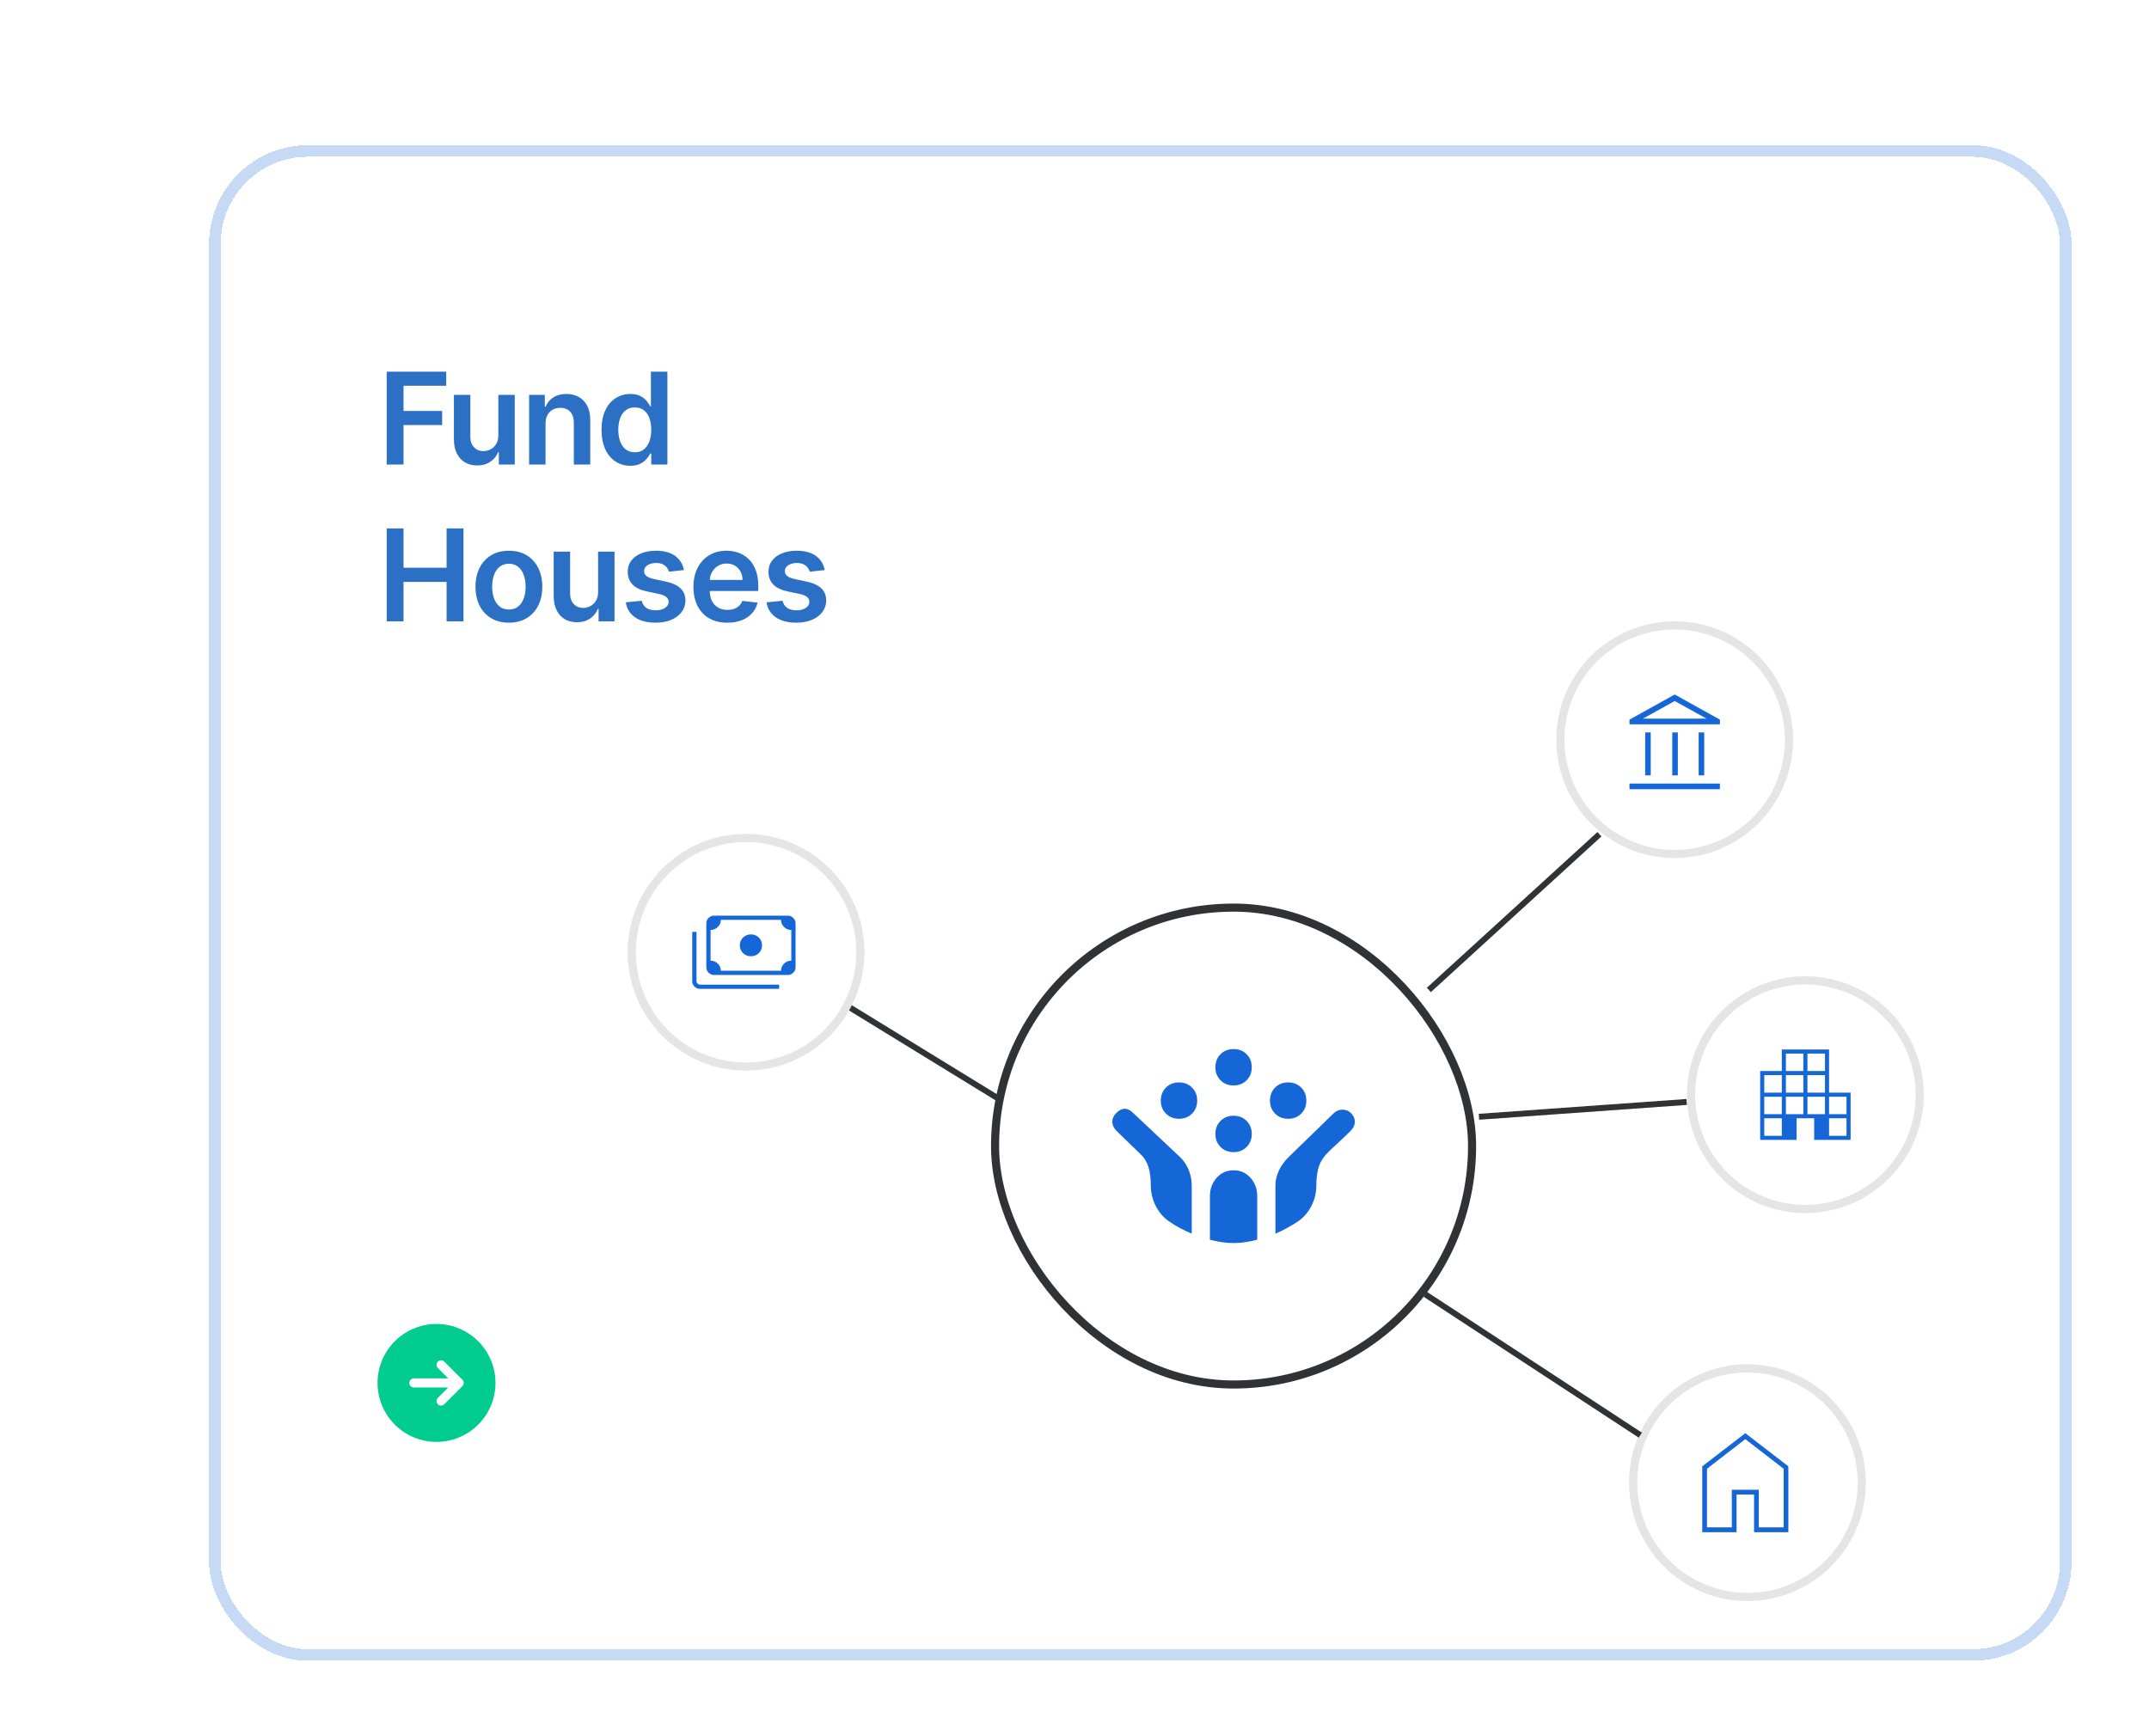 <svg width="370" height="299" viewBox="0 0 370 299" fill="none" xmlns="http://www.w3.org/2000/svg">
<g filter="url(#filter0_d_1325_42827)">
<rect x="31" y="20" width="318.667" height="259" rx="16" fill="white" shape-rendering="crispEdges"/>
<path d="M60.578 74V58H70.828V60.43H63.477V64.773H70.125V67.203H63.477V74H60.578ZM79.8 68.953V62H82.628V74H79.886V71.867H79.761C79.49 72.539 79.045 73.088 78.425 73.516C77.811 73.943 77.053 74.156 76.152 74.156C75.365 74.156 74.67 73.982 74.066 73.633C73.467 73.279 72.998 72.766 72.66 72.094C72.321 71.417 72.152 70.599 72.152 69.641V62H74.98V69.203C74.98 69.963 75.188 70.568 75.605 71.016C76.022 71.463 76.569 71.688 77.246 71.688C77.662 71.688 78.066 71.586 78.457 71.383C78.847 71.18 79.167 70.878 79.417 70.477C79.673 70.07 79.8 69.562 79.8 68.953ZM87.925 66.969V74H85.097V62H87.8V64.039H87.94C88.216 63.367 88.656 62.833 89.261 62.438C89.87 62.042 90.623 61.844 91.518 61.844C92.347 61.844 93.068 62.021 93.683 62.375C94.302 62.729 94.781 63.242 95.12 63.914C95.464 64.586 95.633 65.401 95.628 66.359V74H92.8V66.797C92.8 65.995 92.591 65.367 92.175 64.914C91.763 64.461 91.193 64.234 90.464 64.234C89.969 64.234 89.529 64.344 89.143 64.562C88.763 64.776 88.464 65.086 88.245 65.492C88.031 65.898 87.925 66.391 87.925 66.969ZM102.516 74.211C101.573 74.211 100.729 73.969 99.985 73.484C99.24 73 98.651 72.297 98.219 71.375C97.787 70.453 97.571 69.333 97.571 68.016C97.571 66.682 97.789 65.557 98.227 64.641C98.67 63.719 99.266 63.023 100.016 62.555C100.766 62.081 101.602 61.844 102.524 61.844C103.227 61.844 103.805 61.964 104.258 62.203C104.711 62.438 105.071 62.721 105.336 63.055C105.602 63.383 105.808 63.693 105.953 63.984H106.071V58H108.907V74H106.125V72.109H105.953C105.808 72.401 105.597 72.711 105.321 73.039C105.045 73.362 104.68 73.638 104.227 73.867C103.774 74.096 103.203 74.211 102.516 74.211ZM103.305 71.891C103.904 71.891 104.414 71.729 104.836 71.406C105.258 71.078 105.578 70.622 105.797 70.039C106.016 69.456 106.125 68.776 106.125 68C106.125 67.224 106.016 66.549 105.797 65.977C105.584 65.404 105.266 64.958 104.844 64.641C104.427 64.323 103.914 64.164 103.305 64.164C102.675 64.164 102.149 64.328 101.727 64.656C101.305 64.984 100.987 65.438 100.774 66.016C100.56 66.594 100.453 67.255 100.453 68C100.453 68.75 100.56 69.419 100.774 70.008C100.993 70.591 101.313 71.052 101.735 71.391C102.162 71.724 102.685 71.891 103.305 71.891ZM60.578 101V85H63.477V91.773H70.891V85H73.797V101H70.891V94.203H63.477V101H60.578ZM81.619 101.234C80.447 101.234 79.431 100.977 78.572 100.461C77.712 99.945 77.046 99.224 76.572 98.297C76.103 97.37 75.869 96.287 75.869 95.047C75.869 93.807 76.103 92.721 76.572 91.789C77.046 90.857 77.712 90.133 78.572 89.617C79.431 89.102 80.447 88.844 81.619 88.844C82.79 88.844 83.806 89.102 84.665 89.617C85.525 90.133 86.189 90.857 86.658 91.789C87.132 92.721 87.369 93.807 87.369 95.047C87.369 96.287 87.132 97.37 86.658 98.297C86.189 99.224 85.525 99.945 84.665 100.461C83.806 100.977 82.79 101.234 81.619 101.234ZM81.634 98.969C82.27 98.969 82.801 98.794 83.228 98.445C83.655 98.091 83.973 97.617 84.181 97.023C84.395 96.43 84.501 95.768 84.501 95.039C84.501 94.305 84.395 93.641 84.181 93.047C83.973 92.448 83.655 91.971 83.228 91.617C82.801 91.263 82.27 91.086 81.634 91.086C80.983 91.086 80.442 91.263 80.009 91.617C79.582 91.971 79.262 92.448 79.048 93.047C78.84 93.641 78.736 94.305 78.736 95.039C78.736 95.768 78.84 96.43 79.048 97.023C79.262 97.617 79.582 98.091 80.009 98.445C80.442 98.794 80.983 98.969 81.634 98.969ZM96.977 95.953V89H99.805V101H97.063V98.867H96.938C96.668 99.539 96.222 100.089 95.602 100.516C94.988 100.943 94.23 101.156 93.329 101.156C92.543 101.156 91.847 100.982 91.243 100.633C90.644 100.279 90.175 99.766 89.837 99.094C89.498 98.417 89.329 97.599 89.329 96.641V89H92.157V96.203C92.157 96.963 92.365 97.568 92.782 98.016C93.199 98.463 93.746 98.688 94.423 98.688C94.839 98.688 95.243 98.586 95.634 98.383C96.024 98.18 96.345 97.878 96.595 97.477C96.85 97.07 96.977 96.562 96.977 95.953ZM111.758 92.172L109.18 92.453C109.107 92.193 108.979 91.948 108.797 91.719C108.62 91.49 108.381 91.305 108.078 91.164C107.776 91.023 107.407 90.953 106.969 90.953C106.381 90.953 105.886 91.081 105.485 91.336C105.089 91.591 104.894 91.922 104.899 92.328C104.894 92.677 105.021 92.961 105.282 93.18C105.547 93.398 105.985 93.578 106.594 93.719L108.641 94.156C109.776 94.401 110.62 94.789 111.172 95.32C111.729 95.852 112.011 96.547 112.016 97.406C112.011 98.162 111.789 98.828 111.352 99.406C110.92 99.979 110.318 100.427 109.547 100.75C108.776 101.073 107.891 101.234 106.891 101.234C105.422 101.234 104.24 100.927 103.344 100.312C102.448 99.693 101.914 98.831 101.743 97.727L104.5 97.461C104.625 98.003 104.891 98.412 105.297 98.688C105.703 98.963 106.232 99.102 106.883 99.102C107.555 99.102 108.094 98.963 108.5 98.688C108.912 98.412 109.118 98.07 109.118 97.664C109.118 97.32 108.985 97.037 108.719 96.812C108.459 96.588 108.052 96.417 107.5 96.297L105.453 95.867C104.302 95.628 103.451 95.224 102.899 94.656C102.347 94.083 102.073 93.359 102.078 92.484C102.073 91.745 102.274 91.104 102.68 90.562C103.091 90.016 103.662 89.594 104.391 89.297C105.125 88.995 105.972 88.844 106.93 88.844C108.336 88.844 109.443 89.143 110.25 89.742C111.063 90.341 111.565 91.151 111.758 92.172ZM119.22 101.234C118.017 101.234 116.978 100.984 116.103 100.484C115.233 99.979 114.564 99.266 114.095 98.344C113.627 97.417 113.392 96.326 113.392 95.07C113.392 93.836 113.627 92.753 114.095 91.82C114.569 90.883 115.231 90.154 116.08 89.633C116.929 89.107 117.926 88.844 119.072 88.844C119.812 88.844 120.51 88.963 121.166 89.203C121.827 89.438 122.411 89.802 122.916 90.297C123.426 90.792 123.827 91.422 124.119 92.188C124.411 92.948 124.556 93.854 124.556 94.906V95.773H114.72V93.867H121.845C121.84 93.326 121.723 92.844 121.494 92.422C121.265 91.995 120.944 91.659 120.533 91.414C120.127 91.169 119.653 91.047 119.111 91.047C118.533 91.047 118.025 91.188 117.588 91.469C117.15 91.745 116.809 92.109 116.564 92.562C116.325 93.01 116.202 93.503 116.197 94.039V95.703C116.197 96.401 116.325 97 116.58 97.5C116.835 97.995 117.192 98.375 117.65 98.641C118.108 98.901 118.645 99.031 119.26 99.031C119.671 99.031 120.043 98.974 120.377 98.859C120.71 98.74 120.999 98.565 121.244 98.336C121.489 98.107 121.674 97.823 121.799 97.484L124.439 97.781C124.273 98.479 123.955 99.088 123.486 99.609C123.023 100.125 122.429 100.526 121.705 100.812C120.981 101.094 120.153 101.234 119.22 101.234ZM135.993 92.172L133.415 92.453C133.342 92.193 133.215 91.948 133.032 91.719C132.855 91.49 132.616 91.305 132.314 91.164C132.012 91.023 131.642 90.953 131.204 90.953C130.616 90.953 130.121 91.081 129.72 91.336C129.324 91.591 129.129 91.922 129.134 92.328C129.129 92.677 129.256 92.961 129.517 93.18C129.782 93.398 130.22 93.578 130.829 93.719L132.876 94.156C134.012 94.401 134.855 94.789 135.407 95.32C135.965 95.852 136.246 96.547 136.251 97.406C136.246 98.162 136.025 98.828 135.587 99.406C135.155 99.979 134.553 100.427 133.782 100.75C133.012 101.073 132.126 101.234 131.126 101.234C129.657 101.234 128.475 100.927 127.579 100.312C126.683 99.693 126.15 98.831 125.978 97.727L128.736 97.461C128.861 98.003 129.126 98.412 129.532 98.688C129.939 98.963 130.467 99.102 131.118 99.102C131.79 99.102 132.329 98.963 132.736 98.688C133.147 98.412 133.353 98.07 133.353 97.664C133.353 97.32 133.22 97.037 132.954 96.812C132.694 96.588 132.288 96.417 131.736 96.297L129.689 95.867C128.538 95.628 127.686 95.224 127.134 94.656C126.582 94.083 126.308 93.359 126.314 92.484C126.308 91.745 126.509 91.104 126.915 90.562C127.327 90.016 127.897 89.594 128.626 89.297C129.361 88.995 130.207 88.844 131.165 88.844C132.571 88.844 133.678 89.143 134.486 89.742C135.298 90.341 135.801 91.151 135.993 92.172Z" fill="#2B70C5"/>
<path d="M69.156 222C67.147 222 65.184 222.596 63.514 223.712C61.844 224.828 60.542 226.414 59.773 228.27C59.004 230.125 58.803 232.168 59.195 234.138C59.587 236.108 60.554 237.917 61.975 239.338C63.395 240.758 65.205 241.725 67.175 242.117C69.145 242.509 71.187 242.308 73.043 241.539C74.899 240.771 76.485 239.469 77.601 237.799C78.717 236.129 79.312 234.165 79.312 232.156C79.31 229.464 78.239 226.882 76.335 224.978C74.431 223.074 71.849 222.003 69.156 222ZM73.615 232.709L70.49 235.834C70.344 235.981 70.145 236.063 69.938 236.063C69.73 236.063 69.531 235.981 69.385 235.834C69.238 235.687 69.156 235.489 69.156 235.281C69.156 235.074 69.238 234.875 69.385 234.729L71.177 232.938H65.25C65.043 232.938 64.844 232.855 64.698 232.709C64.551 232.562 64.469 232.363 64.469 232.156C64.469 231.949 64.551 231.75 64.698 231.604C64.844 231.457 65.043 231.375 65.25 231.375H71.177L69.385 229.584C69.238 229.437 69.156 229.239 69.156 229.031C69.156 228.824 69.238 228.625 69.385 228.479C69.531 228.332 69.73 228.25 69.938 228.25C70.145 228.25 70.344 228.332 70.49 228.479L73.615 231.604C73.688 231.676 73.746 231.762 73.785 231.857C73.824 231.952 73.844 232.054 73.844 232.156C73.844 232.259 73.824 232.361 73.785 232.455C73.746 232.55 73.688 232.636 73.615 232.709Z" fill="#00CC8F"/>
<line x1="140.011" y1="167.312" x2="170.488" y2="186.013" stroke="#303236" stroke-width="1.022"/>
<path d="M122.449 178.374C118.418 178.374 114.476 177.179 111.124 174.939C107.771 172.699 105.159 169.515 103.616 165.79C102.073 162.065 101.669 157.966 102.456 154.012C103.242 150.058 105.184 146.425 108.035 143.574C110.886 140.723 114.518 138.782 118.472 137.995C122.427 137.209 126.526 137.612 130.251 139.155C133.975 140.698 137.159 143.311 139.399 146.663C141.639 150.016 142.835 153.957 142.835 157.989C142.829 163.394 140.679 168.575 136.857 172.397C133.036 176.219 127.854 178.368 122.449 178.374ZM122.449 139.009C118.696 139.009 115.026 140.123 111.905 142.208C108.784 144.294 106.351 147.258 104.915 150.726C103.478 154.194 103.102 158.01 103.835 161.692C104.567 165.373 106.374 168.755 109.029 171.409C111.683 174.064 115.065 175.871 118.747 176.604C122.428 177.336 126.244 176.96 129.713 175.524C133.181 174.087 136.145 171.655 138.23 168.533C140.316 165.412 141.429 161.743 141.429 157.989C141.423 152.957 139.422 148.133 135.864 144.575C132.306 141.017 127.481 139.015 122.449 139.009Z" fill="#E5E5E5"/>
<path d="M123.292 158.677C122.752 158.677 122.299 158.496 121.932 158.134C121.564 157.772 121.38 157.326 121.38 156.794C121.38 156.263 121.564 155.817 121.932 155.455C122.299 155.092 122.752 154.911 123.292 154.911C123.831 154.911 124.284 155.092 124.652 155.455C125.019 155.817 125.203 156.263 125.203 156.794C125.203 157.326 125.019 157.772 124.652 158.134C124.284 158.496 123.831 158.677 123.292 158.677ZM116.932 161.9C116.578 161.9 116.269 161.77 116.005 161.51C115.741 161.25 115.609 160.946 115.609 160.597V152.992C115.609 152.643 115.741 152.338 116.005 152.078C116.269 151.818 116.578 151.688 116.932 151.688H129.651C130.005 151.688 130.314 151.818 130.578 152.078C130.842 152.338 130.974 152.643 130.974 152.992V160.597C130.974 160.946 130.842 161.25 130.578 161.51C130.314 161.77 130.005 161.9 129.651 161.9H116.932ZM118.109 161.176H128.474C128.474 160.698 128.648 160.289 128.995 159.949C129.342 159.608 129.757 159.438 130.239 159.438V154.151C129.754 154.151 129.338 153.98 128.993 153.638C128.647 153.296 128.474 152.888 128.474 152.413H118.109C118.109 152.891 117.935 153.3 117.588 153.64C117.241 153.981 116.826 154.151 116.344 154.151V159.438C116.83 159.438 117.245 159.609 117.59 159.951C117.936 160.293 118.109 160.701 118.109 161.176ZM128.144 164.29H114.506C114.152 164.29 113.843 164.16 113.579 163.9C113.315 163.64 113.183 163.336 113.183 162.987V154.477H113.918V162.987C113.918 163.132 113.98 163.264 114.102 163.385C114.225 163.506 114.359 163.566 114.506 163.566H128.144V164.29ZM116.932 161.176H116.344V152.413H116.932C116.773 152.413 116.635 152.47 116.519 152.585C116.403 152.699 116.344 152.835 116.344 152.992V160.597C116.344 160.754 116.403 160.889 116.519 161.004C116.635 161.119 116.773 161.176 116.932 161.176Z" fill="#1566D6"/>
<path d="M282.339 141.771C278.307 141.771 274.365 140.575 271.013 138.335C267.661 136.095 265.048 132.912 263.505 129.187C261.962 125.462 261.558 121.363 262.345 117.408C263.131 113.454 265.073 109.822 267.924 106.971C270.775 104.12 274.407 102.178 278.362 101.392C282.316 100.605 286.415 101.009 290.14 102.552C293.865 104.095 297.048 106.708 299.288 110.06C301.528 113.412 302.724 117.354 302.724 121.385C302.718 126.79 300.568 131.972 296.746 135.793C292.925 139.615 287.743 141.765 282.339 141.771ZM282.339 102.406C278.585 102.406 274.915 103.519 271.794 105.605C268.673 107.69 266.24 110.654 264.804 114.122C263.367 117.59 262.991 121.406 263.724 125.088C264.456 128.77 266.264 132.152 268.918 134.806C271.572 137.46 274.954 139.268 278.636 140C282.317 140.733 286.134 140.357 289.602 138.92C293.07 137.484 296.034 135.051 298.119 131.93C300.205 128.809 301.318 125.139 301.318 121.385C301.312 116.353 299.311 111.529 295.753 107.971C292.195 104.413 287.37 102.412 282.339 102.406Z" fill="#E5E5E5"/>
<path d="M277.256 127.526V120.138H278.213V127.526H277.256ZM281.92 127.526V120.138H282.877V127.526H281.92ZM274.555 129.91V128.933H290.122V129.91H274.555ZM286.463 127.526V120.138H287.42V127.526H286.463ZM274.555 118.731V117.929L282.338 113.602L290.122 117.929V118.731H274.555ZM276.869 117.754H287.808L282.338 114.722L276.869 117.754Z" fill="#1566D6"/>
<path d="M304.84 202.904C300.808 202.904 296.867 201.708 293.514 199.468C290.162 197.228 287.549 194.044 286.006 190.319C284.463 186.594 284.06 182.496 284.846 178.541C285.633 174.587 287.574 170.955 290.425 168.104C293.276 165.253 296.909 163.311 300.863 162.525C304.817 161.738 308.916 162.142 312.641 163.685C316.366 165.227 319.55 167.84 321.79 171.193C324.03 174.545 325.225 178.486 325.225 182.518C325.219 187.923 323.07 193.104 319.248 196.926C315.426 200.748 310.245 202.898 304.84 202.904ZM304.84 163.539C301.086 163.539 297.417 164.652 294.296 166.737C291.174 168.823 288.742 171.787 287.305 175.255C285.869 178.723 285.493 182.539 286.225 186.221C286.957 189.903 288.765 193.284 291.419 195.939C294.074 198.593 297.456 200.401 301.137 201.133C304.819 201.865 308.635 201.49 312.103 200.053C315.571 198.617 318.535 196.184 320.621 193.063C322.706 189.942 323.82 186.272 323.82 182.518C323.814 177.486 321.812 172.662 318.254 169.104C314.696 165.546 309.872 163.544 304.84 163.539Z" fill="#E5E5E5"/>
<path d="M297.056 190.302V178.442H300.781V174.735H308.916V182.167H312.623V190.302H306.352V186.578H303.327V190.302H297.056ZM297.761 189.598H300.781V186.578H297.761V189.598ZM297.761 185.874H300.781V182.871H297.761V185.874ZM297.761 182.167H300.781V179.147H297.761V182.167ZM301.485 185.874H304.487V182.871H301.485V185.874ZM301.485 182.167H304.487V179.147H301.485V182.167ZM301.485 178.442H304.487V175.44H301.485V178.442ZM305.192 185.874H308.212V182.871H305.192V185.874ZM305.192 182.167H308.212V179.147H305.192V182.167ZM305.192 178.442H308.212V175.44H305.192V178.442ZM308.916 189.598H311.919V186.578H308.916V189.598ZM308.916 185.874H311.919V182.871H308.916V185.874Z" fill="#1566D6"/>
<path d="M294.866 269.72C290.835 269.72 286.893 268.524 283.541 266.284C280.188 264.044 277.576 260.861 276.033 257.136C274.49 253.411 274.086 249.312 274.873 245.358C275.659 241.403 277.601 237.771 280.452 234.92C283.303 232.069 286.935 230.128 290.889 229.341C294.844 228.554 298.943 228.958 302.668 230.501C306.392 232.044 309.576 234.657 311.816 238.009C314.056 241.361 315.252 245.303 315.252 249.335C315.246 254.739 313.096 259.921 309.274 263.743C305.453 267.564 300.271 269.714 294.866 269.72ZM294.866 230.355C291.113 230.355 287.443 231.468 284.322 233.554C281.201 235.639 278.768 238.603 277.332 242.071C275.895 245.54 275.519 249.356 276.252 253.037C276.984 256.719 278.791 260.101 281.446 262.755C284.1 265.41 287.482 267.217 291.164 267.949C294.845 268.682 298.661 268.306 302.13 266.869C305.598 265.433 308.562 263 310.647 259.879C312.733 256.758 313.846 253.088 313.846 249.335C313.84 244.303 311.839 239.478 308.281 235.92C304.723 232.362 299.898 230.361 294.866 230.355Z" fill="#E5E5E5"/>
<path d="M287.898 257.029H292.174V250.55H296.817V257.029H301.094V246.937L294.496 241.839L287.898 246.93V257.029ZM287.083 257.86V246.521L294.496 240.811L301.909 246.521V257.86H296.003V251.381H292.989V257.86H287.083Z" fill="#1566D6"/>
<rect x="165.324" y="150.3" width="82.128" height="82.128" rx="41.064" fill="white"/>
<path d="M215.784 186.667C214.879 186.667 214.131 186.371 213.54 185.78C212.948 185.188 212.652 184.44 212.652 183.535C212.652 182.63 212.948 181.882 213.54 181.291C214.131 180.699 214.879 180.403 215.784 180.403C216.689 180.403 217.437 180.699 218.029 181.291C218.62 181.882 218.916 182.63 218.916 183.535C218.916 184.44 218.62 185.188 218.029 185.78C217.437 186.371 216.689 186.667 215.784 186.667ZM196.992 186.667C196.087 186.667 195.339 186.371 194.748 185.78C194.156 185.188 193.86 184.44 193.86 183.535C193.86 182.63 194.156 181.882 194.748 181.291C195.339 180.699 196.087 180.403 196.992 180.403C197.897 180.403 198.645 180.699 199.237 181.291C199.828 181.882 200.124 182.63 200.124 183.535C200.124 184.44 199.828 185.188 199.237 185.78C198.645 186.371 197.897 186.667 196.992 186.667ZM206.388 192.409C205.483 192.409 204.735 192.113 204.144 191.522C203.552 190.93 203.256 190.182 203.256 189.277C203.256 188.372 203.552 187.624 204.144 187.032C204.735 186.441 205.483 186.145 206.388 186.145C207.293 186.145 208.041 186.441 208.633 187.032C209.224 187.624 209.52 188.372 209.52 189.277C209.52 190.182 209.224 190.93 208.633 191.522C208.041 192.113 207.293 192.409 206.388 192.409ZM206.388 180.925C205.483 180.925 204.735 180.629 204.144 180.038C203.552 179.446 203.256 178.698 203.256 177.793C203.256 176.888 203.552 176.14 204.144 175.549C204.735 174.957 205.483 174.661 206.388 174.661C207.293 174.661 208.041 174.957 208.633 175.549C209.224 176.14 209.52 176.888 209.52 177.793C209.52 178.698 209.224 179.446 208.633 180.038C208.041 180.629 207.293 180.925 206.388 180.925ZM206.388 208.069C205.727 208.069 205.048 208.017 204.352 207.912C203.656 207.808 202.978 207.669 202.317 207.495V199.978C202.317 198.76 202.699 197.716 203.465 196.846C204.231 195.976 205.205 195.541 206.388 195.541C207.571 195.541 208.546 195.976 209.311 196.846C210.077 197.716 210.46 198.76 210.46 199.978V207.495C209.799 207.669 209.12 207.808 208.424 207.912C207.728 208.017 207.049 208.069 206.388 208.069ZM199.185 206.451C198.523 206.172 197.862 205.859 197.201 205.511C196.54 205.163 195.913 204.78 195.322 204.363C194.347 203.702 193.573 202.814 192.999 201.701C192.425 200.587 192.138 199.386 192.138 198.099C192.138 197.194 192.051 196.333 191.877 195.515C191.703 194.697 191.355 193.94 190.833 193.244C190.45 192.827 189.78 192.165 188.823 191.261C187.866 190.356 186.987 189.503 186.187 188.703C185.734 188.216 185.508 187.702 185.508 187.163C185.508 186.624 185.734 186.128 186.187 185.675C186.674 185.188 187.161 184.944 187.648 184.944C188.136 184.944 188.623 185.188 189.11 185.675L197.149 193.244C197.81 193.871 198.315 194.619 198.663 195.489C199.011 196.359 199.185 197.246 199.185 198.151V206.451ZM213.592 206.451V198.151C213.592 197.246 213.809 196.359 214.244 195.489C214.679 194.619 215.227 193.871 215.889 193.244L223.666 185.675C224.084 185.292 224.58 185.101 225.154 185.101C225.728 185.101 226.207 185.292 226.59 185.675C227.042 186.128 227.268 186.624 227.268 187.163C227.268 187.702 227.042 188.216 226.59 188.703C225.789 189.503 224.91 190.338 223.953 191.208C222.996 192.078 222.327 192.757 221.944 193.244C221.422 193.94 221.074 194.697 220.9 195.515C220.726 196.333 220.639 197.194 220.639 198.099C220.639 199.386 220.352 200.587 219.777 201.701C219.203 202.814 218.429 203.702 217.455 204.363C216.863 204.746 216.237 205.12 215.575 205.485C214.914 205.851 214.253 206.172 213.592 206.451Z" fill="#1566D6"/>
<rect x="165.324" y="150.3" width="82.128" height="82.128" rx="41.064" stroke="#303236" stroke-width="1.392" stroke-linecap="round"/>
<line x1="269.381" y1="137.663" x2="240.009" y2="164.481" stroke="#303236" stroke-width="1.022"/>
<line x1="284.397" y1="183.769" x2="248.641" y2="186.323" stroke="#303236" stroke-width="1.022"/>
<line x1="276.419" y1="241.152" x2="239.385" y2="216.888" stroke="#303236" stroke-width="1.022"/>
<rect x="31" y="20" width="318.667" height="259" rx="16" stroke="#1566D6" stroke-opacity="0.24" stroke-width="2" shape-rendering="crispEdges"/>
</g>
<defs>
<filter id="filter0_d_1325_42827" x="0" y="-11" width="392.667" height="333" filterUnits="userSpaceOnUse" color-interpolation-filters="sRGB">
<feFlood flood-opacity="0" result="BackgroundImageFix"/>
<feColorMatrix in="SourceAlpha" type="matrix" values="0 0 0 0 0 0 0 0 0 0 0 0 0 0 0 0 0 0 127 0" result="hardAlpha"/>
<feOffset dx="6" dy="6"/>
<feGaussianBlur stdDeviation="18"/>
<feComposite in2="hardAlpha" operator="out"/>
<feColorMatrix type="matrix" values="0 0 0 0 0.082 0 0 0 0 0.4 0 0 0 0 0.839 0 0 0 0.1 0"/>
<feBlend mode="normal" in2="BackgroundImageFix" result="effect1_dropShadow_1325_42827"/>
<feBlend mode="normal" in="SourceGraphic" in2="effect1_dropShadow_1325_42827" result="shape"/>
</filter>
</defs>
</svg>
